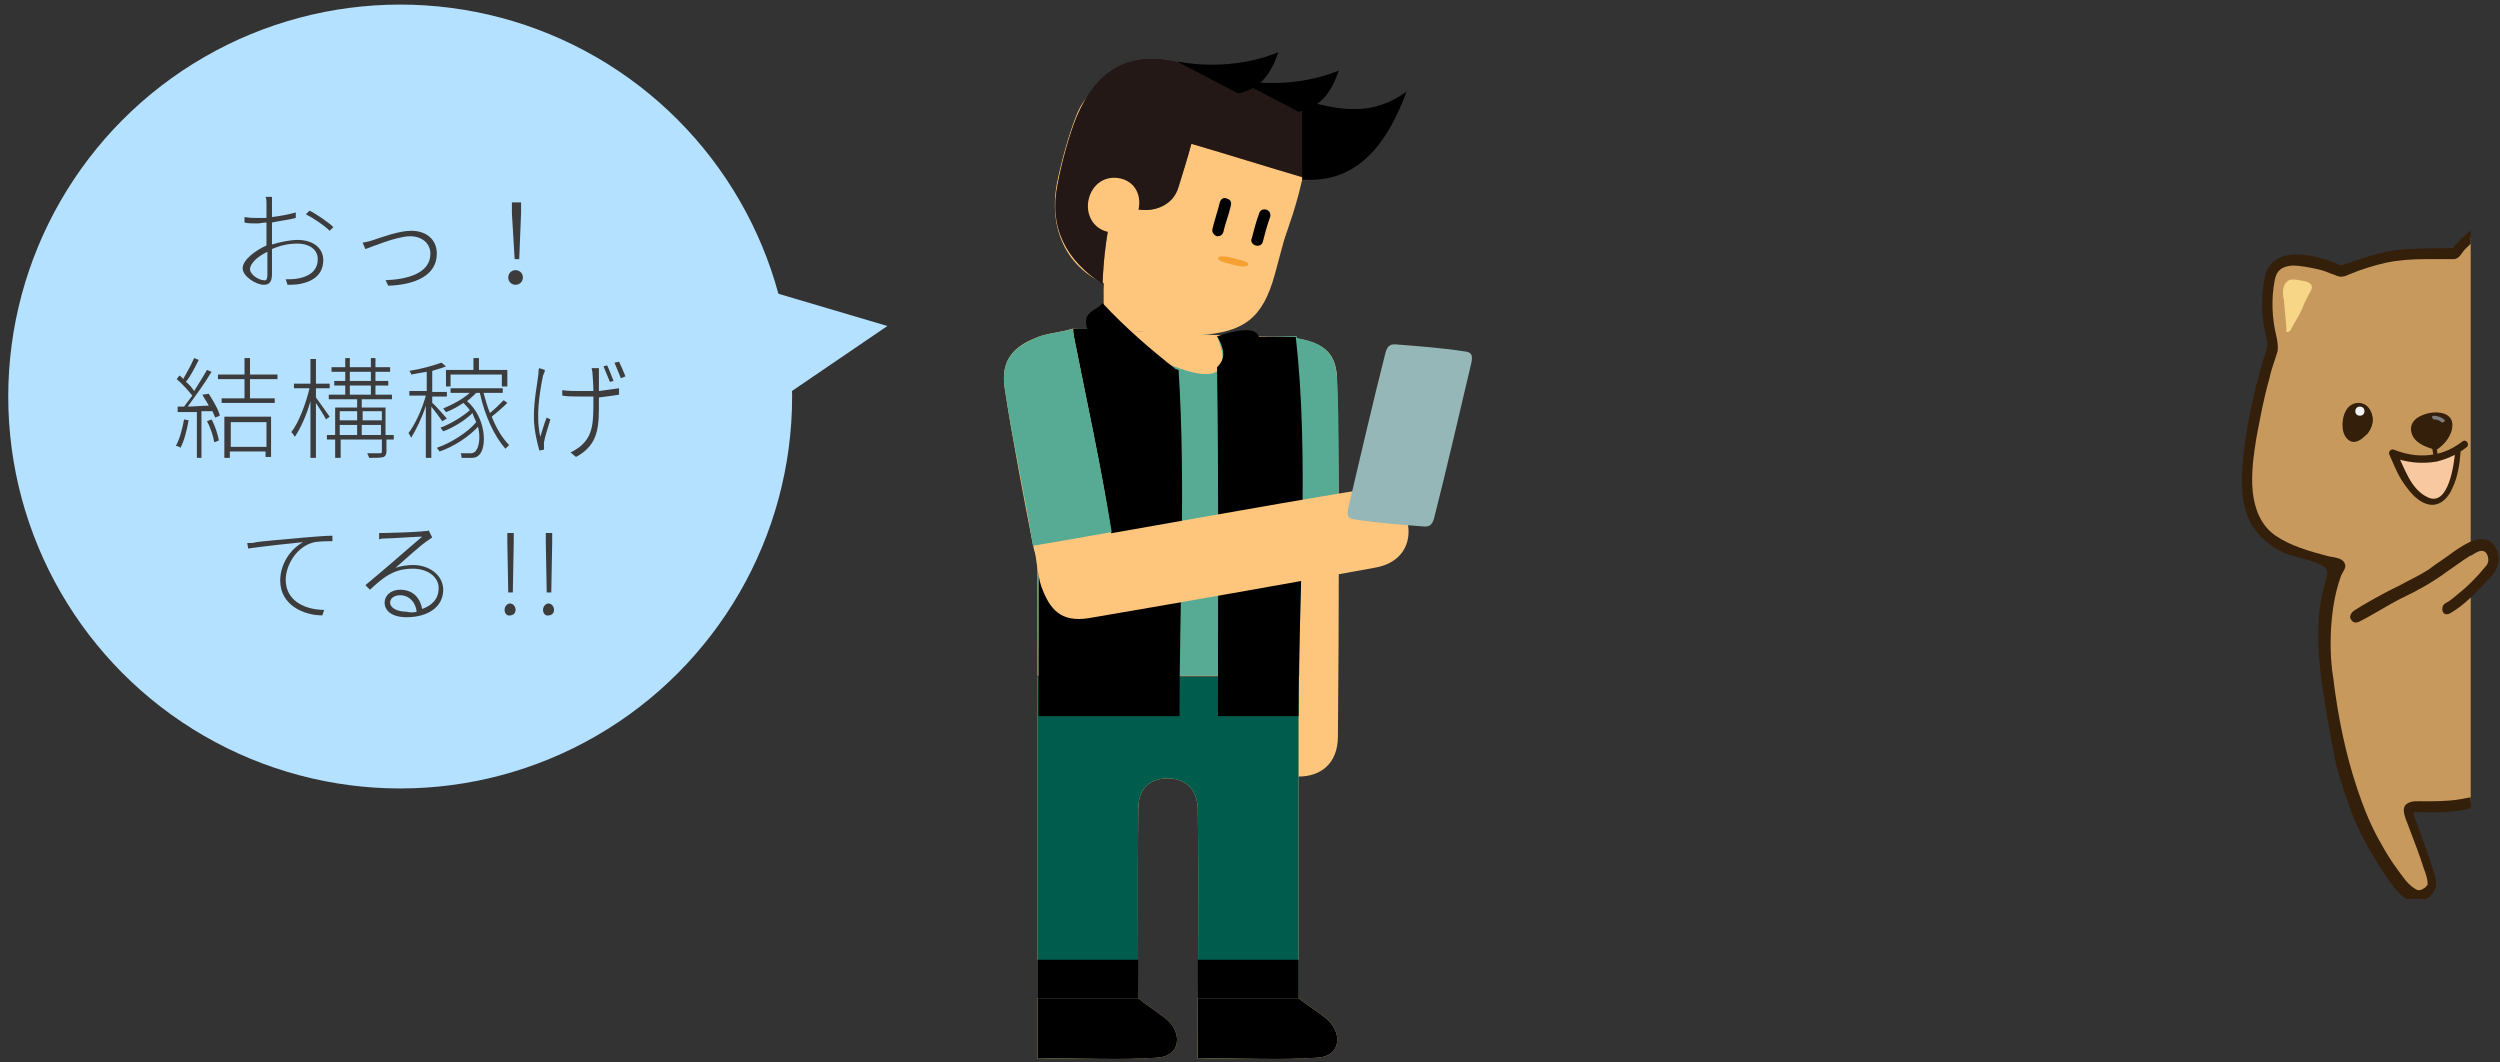 <?xml version="1.0" encoding="utf-8"?>
<!-- Generator: Adobe Illustrator 22.1.0, SVG Export Plug-In . SVG Version: 6.00 Build 0)  -->
<svg version="1.1" id="レイヤー_1" xmlns="http://www.w3.org/2000/svg" xmlns:xlink="http://www.w3.org/1999/xlink" x="0px"
	 y="0px" viewBox="0 0 273 116" style="enable-background:new 0 0 273 116;" xml:space="preserve">
<rect x="0" y="0" width="273" height="116" fill="#333333" stroke="none"/>
<style type="text/css">
	.st0{fill:#FDC67C;}
	.st1{fill:#57AB94;}
	.st2{fill:#005C4C;}
	.st3{opacity:0.5;}
	.st4{fill:#231815;}
	.st5{fill:#F7A032;}
	.st6{fill:#96B7B7;}
	.st7{fill:#B4E1FF;}
	.st8{fill:#3C3C3C;}
	.st9{clip-path:url(#SVGID_2_);}
	.st10{fill:#C8995C;}
	.st11{fill:#341F0B;}
	.st12{fill:#F8C9A1;}
	.st13{fill:#F8D688;}
	.st14{fill:#7C7C7C;}
	.st15{fill:#F1F1F1;}
</style>
<g>
	<g>
		<path class="st0" d="M136.8,36.9c1.3,0.1,3.4-0.3,4.6,0c2.6,0.5,4.5,1.2,4.6,4.4c0.3,12.7,0.2,26.5,0.1,39.1c0,3.1-2,4.4-4.3,4.4
			c-0.1,0.3,0,0,0,0c-2.4,0-4.4-1.4-4.4-4.4C137.4,66.9,138.9,50.3,136.8,36.9z"/>
		<g>
			<path class="st1" d="M146,41.2c-0.2-3-1.9-3.9-4.6-4.3c-1.2-0.2-3.3,0.2-4.6,0c1.1,7.1,0.6,14.5,0.6,21.7c2.9,0,5.8,0,8.8,0
				C146.1,52.9,146.3,46.7,146,41.2z"/>
		</g>
		<path class="st0" d="M141.5,36.8c-8.1,0-16.2-0.7-24.4-0.9c0.1,3.1,0.3,6.2,0.4,9.3c-1.4,0-2.9,0-4.3,0c0.1,9.5,0.1,19.1,0.1,28.6
			c9.5,0,19,0,28.5,0C141.8,61.7,142.8,49,141.5,36.8z"/>
		<g>
			<path class="st0" d="M113.3,73.9c0,13.9,0,27.8,0,41.7c3.7,0,7.3,0,11,0c0-8.9-0.1-18.5,0-27.3c0-2.3,1.4-3.3,3.2-3.3
				c0.1-0.2,0,0,0,0c1.8,0,3.2,1,3.3,3.3c0.1,8.7,0,18.3,0,27.3c3.6,0,7.3,0,11,0c0-13.9,0-27.8,0-41.7
				C132.3,73.9,122.8,73.9,113.3,73.9z"/>
		</g>
		<g>
			<g>
				<path class="st2" d="M113.3,73.9c0,13.9,0,27.8,0,41.7c3.7,0,7.3,0,11,0c0-8.9-0.1-18.5,0-27.3c0-2.3,1.4-3.3,3.2-3.3
					c0.1-0.2,0,0,0,0c1.8,0,3.2,1,3.3,3.3c0.1,8.7,0,18.3,0,27.3c3.6,0,7.3,0,11,0c0-13.9,0-27.8,0-41.7
					C132.3,73.9,122.8,73.9,113.3,73.9z"/>
			</g>
		</g>
		<path class="st0" d="M120.7,36c3,0,7.6,0.7,10.2,0.6c5-0.3,7-1.9,8.3-6.6c0.8-2.9,1.9-7.3,3-10.4c-6.1-1.9-12.2-3.7-18.3-5.5
			C121.8,21.4,119.9,28.2,120.7,36z"/>
		<path class="st0" d="M130.4,32.7c-2.1-0.1-5.6-0.5-7.9-1.1c-5.5-1.3-8.1-6-7.1-11.5c0.4-2.1,1.3-5.4,2.1-7.4c1-2.6,2.7-3.8,5.6-3
			c4.9,1.3,11.1,3.3,16,4.8c2.8,0.9,3.5,2.9,3,5.5c-0.4,1.9-1.4,5-2.1,6.7C138.3,31.2,135.4,33,130.4,32.7z"/>
		<path class="st0" d="M124.3,109c-3.7,0-7.3,0-11,0c0,2.2,0,4.4,0,6.6c4.2-0.1,9.1,0.2,13-0.1c2.5-0.1,2.8-2.4,1.4-3.9
			C126.9,110.8,125.2,109.8,124.3,109z"/>
		<path class="st0" d="M141.8,109c-3.7,0-7.3,0-11,0c0,2.2,0,4.4,0,6.6c4.2-0.1,9.1,0.2,13-0.1c2.5-0.1,2.8-2.4,1.4-3.9
			C144.5,110.8,142.7,109.8,141.8,109z"/>
		<g>
			<g>
				<path class="st3" d="M142.5,11c-4.2-1.3-9.7-3.2-13.9-4.2c-5.5-1.3-8.9,1-11,5.9c-0.8,1.9-1.7,5.2-2.1,7.4
					c-1,4.8,1,8.4,4.9,10.9c0.1-3,0.5-5.9,1.2-8.8c1.3,0.2,1.4,0.5,2.9,0.7c-0.2,0,0,0,0,0c1.5,0.2,3.6-0.4,4.2-2.5
					c0.4-1.3,1-3.2,1.4-4.7c4.1,1.2,8.2,2.5,12.3,3.7c1.1-1.1,2.1-2.1,3.3-3.2C145.8,14,145.2,11.8,142.5,11z"/>
			</g>
			<g>
				<path class="st4" d="M142.5,11c-4.2-1.3-9.7-3.2-13.9-4.2c-5.5-1.3-8.9,1-11,5.9c-0.8,1.9-1.7,5.2-2.1,7.4
					c-1,4.8,1,8.4,4.9,10.9c0.1-3,0.5-5.9,1.2-8.8c1.3,0.2,1.4,0.5,2.9,0.7c-0.2,0,0,0,0,0c1.5,0.2,3.6-0.4,4.2-2.5
					c0.4-1.3,1-3.2,1.4-4.7c4.1,1.2,8.2,2.5,12.3,3.7c1.1-1.1,2.1-2.1,3.3-3.2C145.8,14,145.2,11.8,142.5,11z"/>
			</g>
		</g>
		<path class="st0" d="M124.3,23c-0.4,1.5-1.8,2.6-3.4,2.3c-1.6-0.4-2.4-2-2-3.6c0.4-1.6,1.8-2.6,3.5-2.2
			C124,19.9,124.7,21.4,124.3,23z"/>
		<g>
			<path class="st1" d="M132.9,36.7c3.7,9.1-10.4,0.6-12.2-0.7c-1.2-0.1-2.4-0.1-3.5-0.1c0.1,3.1,0.3,6.2,0.4,9.3
				c-1.4,0-2.9,0-4.3,0c0.1,9.5,0.1,19.1,0.1,28.6c9.5,0,19,0,28.5,0c0-12.2,1-24.9-0.3-37.1C138.7,36.8,135.8,36.9,132.9,36.7z"/>
		</g>
		<path d="M124.3,109c-3.7,0-7.3,0-11,0c0,2.2,0,4.4,0,6.6c4.2-0.1,9.1,0.2,13-0.1c2.5-0.1,2.8-2.4,1.4-3.9
			C126.9,110.8,125.2,109.8,124.3,109z"/>
		<path d="M141.8,109c-3.7,0-7.3,0-11,0c0,2.2,0,4.4,0,6.6c4.2-0.1,9.1,0.2,13-0.1c2.5-0.1,2.8-2.4,1.4-3.9
			C144.5,110.8,142.7,109.8,141.8,109z"/>
		<path d="M132.9,25.8C132.9,25.8,132.9,25.8,132.9,25.8c-0.3-0.1-0.6-0.4-0.5-0.8c0.2-0.9,0.6-2,0.8-2.9c0.1-0.4,0.5-0.6,0.8-0.4
			c0,0,0,0,0,0c0.4,0.1,0.5,0.4,0.4,0.8c-0.2,0.9-0.6,1.9-0.8,2.8C133.5,25.7,133.2,25.8,132.9,25.8z"/>
		<path d="M137.1,26.8C137.1,26.9,137.1,26.8,137.1,26.8c-0.3-0.1-0.6-0.4-0.4-0.8c0.2-0.8,0.5-1.9,0.8-2.7c0.1-0.4,0.5-0.5,0.8-0.4
			c0,0,0,0,0,0c0.3,0.1,0.5,0.4,0.4,0.8c-0.3,0.8-0.6,1.9-0.8,2.7C137.8,26.8,137.4,26.9,137.1,26.8z"/>
		<path class="st5" d="M136.3,28.9c-0.1,0.4-1.4,0.1-1.7,0c-0.3-0.1-1.6-0.3-1.6-0.7s1.4-0.1,1.7,0C135,28.3,136.4,28.5,136.3,28.9z
			"/>
		<g>
			<path d="M141.5,36.8c-2.9,0-5.7,0-8.6-0.1c0.7,1.2,1.1,2.4,0,3.4c0.2,12.7,0.1,25.4,0.1,38.1c2.9,0,5.8,0,8.8,0
				C141.8,64.9,143,50,141.5,36.8z"/>
			<path d="M120.7,36c-1.2-0.1-2.4-0.1-3.5-0.1c0.1,3.1,0.3,6.2,0.4,9.3c-1.4,0-2.9,0-4.3,0c0.2,11,0.1,22,0.1,33
				c5.1,0,10.2,0,15.4,0c0-12.5,0.7-25.3-0.1-37.8C125.5,39.6,123.1,38,120.7,36z"/>
		</g>
		<path d="M128.5,40.4c-2.8-2.2-5.6-4.6-8.1-7.3c-0.7,0.9-2.4,0.9-1.6,3C119.7,38.2,125.9,40.1,128.5,40.4z"/>
		<path d="M133,40.1c0.9-1.2,1.3-2.4,0-3.4c1-0.3,4.2-1.4,4.5,0.2S134.2,39.6,133,40.1z"/>
		<path d="M124.3,104.8c-3.7,0-7.3,0-11,0c0,1.4,0,2.8,0,4.2c3.7,0,7.3,0,11,0C124.3,107.6,124.3,106.2,124.3,104.8z"/>
		<path d="M141.8,104.8c-3.7,0-7.3,0-11,0c0,1.4,0,2.8,0,4.2c3.7,0,7.3,0,11,0C141.8,107.6,141.8,106.2,141.8,104.8z"/>
		<path d="M128.5,6.7c3.6,0.7,7.7,0.4,11.1-1c-0.8,2.3-1.9,4-4.4,4.5"/>
		<path d="M135.1,8.7c3.6,0.7,7.7,0.4,11.1-1c-0.8,2.3-1.9,4-4.4,4.5"/>
		<path d="M142.2,10.9c4.2,1.2,7.7,1.8,11.4-0.9c-2,5.4-5.2,10.1-11.4,9.6"/>
		<path class="st0" d="M117.1,35.9c-1.2,0.4-2.9,0.5-4,1c-2.5,1-3.8,2.5-3.4,5.4c0.8,5.3,2.1,12.1,3.1,17.2c0.5,2.8,2.7,4.1,5,3.6
			c0.2,0.2,0,0,0,0c2.4-0.5,4-2.1,3.5-5.2C120.3,51.2,118.5,43.1,117.1,35.9z"/>
		<g>
			<g>
				<path class="st1" d="M117.1,35.9c-1.2,0.4-2.9,0.5-4,1c-2.5,1.1-3.8,2.4-3.4,5.4c0.8,5.5,2.2,11.7,3.1,17.3
					c2.9-0.5,5.8-1,8.6-1.5C120.2,50.7,118.6,43.4,117.1,35.9z"/>
			</g>
		</g>
		<g>
			<path class="st0" d="M112.9,59.7c0.3,1.3,0.4,3.1,0.8,4.3c0.9,2.5,2.1,4,5.2,3.5c10-1.7,21.3-3.7,31.2-5.5c3-0.5,4.1-2.7,3.6-5
				c0.3,0,0,0,0,0c-0.4-2.4-2.1-4-5.1-3.5C137,55.4,124.6,57.7,112.9,59.7z"/>
		</g>
		<path class="st6" d="M155.6,57.5c-2.6-0.2-5.3-0.4-7.8-0.8c-0.6-0.1-0.7-0.4-0.6-1.1c1.3-5.5,2.7-11.6,4.1-17.1
			c0.2-0.7,0.5-0.9,1-0.9c2.6,0.2,5.3,0.4,7.8,0.8c0.6,0.1,0.7,0.4,0.6,1.1c-1.3,5.5-2.7,11.6-4.1,17.1
			C156.4,57.3,156.1,57.5,155.6,57.5z"/>
	</g>
	<circle class="st7" cx="43.7" cy="43.3" r="42.8"/>
	<polygon class="st7" points="77.3,29.8 96.9,35.6 83.1,45 	"/>
	<g>
		<path class="st8" d="M29.7,26.7c1-0.3,2-0.5,2.8-0.5c1.7,0,2.8,0.9,2.8,2.2c0,1.5-1,2.3-2.5,2.6c-0.5,0.1-1.1,0.1-1.4,0.1
			l-0.2-0.6c0.4,0,0.9,0,1.4-0.1c1.1-0.2,2.1-0.8,2.1-2.1c0-1.1-1-1.7-2.2-1.7c-1,0-1.9,0.2-2.8,0.6c0,1,0,2.1,0,2.7
			c0,0.9-0.3,1.2-0.9,1.2c-0.8,0-2.3-0.9-2.3-1.8c0-0.9,1.3-1.9,2.6-2.5v-0.6c0-0.6,0-1.2,0-1.9c-0.4,0-0.7,0.1-1,0.1
			c-0.6,0-1,0-1.4-0.1l0-0.6c0.6,0.1,1,0.1,1.4,0.1c0.3,0,0.7,0,1,0c0-0.7,0-1.4,0-1.6c0-0.2,0-0.5-0.1-0.7h0.7c0,0.2,0,0.4,0,0.7
			c0,0.3,0,0.8,0,1.5c0.9-0.1,1.9-0.3,2.6-0.5l0,0.6c-0.7,0.2-1.7,0.3-2.6,0.5c0,0.7,0,1.4,0,1.9V26.7z M29.2,30c0-0.5,0-1.5,0-2.5
			c-1.1,0.5-1.9,1.3-1.9,1.9c0,0.6,1,1.2,1.5,1.2C29.1,30.7,29.2,30.4,29.2,30z M33.8,23c0.8,0.4,2.1,1.3,2.6,1.8L36,25.2
			c-0.6-0.6-1.8-1.4-2.6-1.8L33.8,23z"/>
		<path class="st8" d="M40.8,26.2c0.9-0.3,2.8-1,4.1-1c1.6,0,2.8,0.9,2.8,2.5c0,2.4-2.4,3.4-5.3,3.5l-0.3-0.6
			c2.5-0.1,4.9-0.8,4.9-2.9c0-1.1-0.9-1.9-2.2-1.9c-1.5,0-4.3,1.2-4.9,1.4l-0.3-0.7C40.2,26.4,40.5,26.3,40.8,26.2z"/>
		<path class="st8" d="M55.5,30.3c0-0.5,0.4-0.8,0.8-0.8c0.4,0,0.8,0.3,0.8,0.8s-0.4,0.8-0.8,0.8C55.9,31.1,55.5,30.8,55.5,30.3z
			 M55.9,23.3l0-1.2h1l0,1.2l-0.2,5h-0.5L55.9,23.3z"/>
		<path class="st8" d="M20.6,45.9c-0.2,1.1-0.5,2.3-0.9,3c-0.1-0.1-0.3-0.2-0.5-0.2c0.4-0.7,0.7-1.8,0.9-2.9L20.6,45.9z M22.8,43
			c0.5,0.8,1.1,1.8,1.2,2.4l-0.5,0.2c-0.1-0.2-0.2-0.5-0.3-0.7L22,44.9V50h-0.5V45C20.7,45,20,45,19.4,45l0-0.6l0.7,0
			c0.3-0.4,0.6-0.8,0.9-1.2c-0.4-0.5-1.1-1.3-1.7-1.8l0.3-0.4c0.1,0.1,0.3,0.2,0.4,0.4c0.4-0.7,0.9-1.6,1.2-2.3l0.5,0.2
			c-0.4,0.8-0.9,1.8-1.4,2.4c0.4,0.3,0.7,0.7,0.9,1c0.5-0.8,1-1.6,1.4-2.3l0.5,0.2c-0.7,1.2-1.8,2.7-2.6,3.8c0.7,0,1.5-0.1,2.3-0.1
			c-0.2-0.4-0.5-0.8-0.7-1.2L22.8,43z M23.1,45.8c0.4,0.7,0.7,1.7,0.8,2.3l-0.5,0.2c-0.1-0.6-0.4-1.6-0.8-2.3L23.1,45.8z M27.3,41.4
			v2.1H30V44h-5.8v-0.5h2.5v-2.1h-2.9v-0.5h2.9v-1.8h0.6v1.8h3v0.5H27.3z M24.6,45.5h5v4.4h-0.6v-0.6h-3.9V50h-0.6V45.5z M25.2,46.1
			v2.7h3.9v-2.7H25.2z"/>
		<path class="st8" d="M35.6,45.8c-0.2-0.4-0.7-1.2-1.1-1.8V50h-0.6v-6.2c-0.4,1.5-1.1,3-1.7,3.9c-0.1-0.1-0.2-0.4-0.4-0.5
			c0.8-1,1.6-3.1,2-4.8h-1.7v-0.5h1.8v-2.7h0.6v2.7H36v0.5h-1.5v1c0.3,0.4,1.2,1.7,1.5,2.1L35.6,45.8z M43,48h-0.8v1.3
			c0,0.3-0.1,0.5-0.3,0.6C41.6,50,41.1,50,40.3,50c0-0.1-0.1-0.3-0.2-0.5c0.6,0,1.2,0,1.4,0c0.2,0,0.2-0.1,0.2-0.2V48h-4.5v2h-0.6
			v-2h-0.9v-0.5h0.9v-3H39v-0.9h-3.1v-0.5h1.8v-1h-1.2v-0.5h1.2v-1h-1.5v-0.5h1.5v-1h0.5v1h2.3v-1H41v1h1.6v0.5H41v1h1.4v0.5H41v1
			h1.8v0.5h-3.3v0.9h2.6v3H43V48z M37.1,44.9v1H39v-1H37.1z M37.1,47.5H39v-1.1h-1.9V47.5z M38.2,41.6h2.3v-1h-2.3V41.6z M38.2,43.1
			h2.3v-1h-2.3V43.1z M39.6,44.9v1h2.1v-1H39.6z M41.6,47.5v-1.1h-2.1v1.1H41.6z"/>
		<path class="st8" d="M48.3,46c-0.2-0.3-0.8-1.1-1.2-1.6V50h-0.6v-5.7c-0.4,1.3-1.1,2.7-1.6,3.5c-0.1-0.2-0.2-0.4-0.3-0.5
			c0.7-0.9,1.5-2.6,1.9-4.1h-1.8v-0.5h1.9v-2.1c-0.6,0.1-1.2,0.2-1.7,0.3c0-0.1-0.1-0.3-0.2-0.4c1.3-0.2,2.7-0.6,3.5-0.9l0.5,0.4
			c-0.4,0.2-0.9,0.3-1.5,0.5v2.3h1.6v0.5h-1.6v0.7c0.4,0.3,1.3,1.4,1.6,1.7L48.3,46z M55.4,44c-0.5,0.5-1.2,1.1-1.7,1.5
			c0.5,1.3,1.2,2.4,1.9,3.1c-0.1,0.1-0.3,0.3-0.4,0.4c-1.2-1.3-2.3-3.7-2.8-6.1H52c-0.3,0.3-0.6,0.6-1,0.9c2.1,1.8,2.2,5.1,1.3,5.9
			c-0.3,0.3-0.6,0.3-1,0.3c-0.2,0-0.5,0-0.9,0c0-0.1,0-0.3-0.1-0.5c0.3,0,0.7,0,0.9,0c0.3,0,0.5,0,0.7-0.2c0.4-0.4,0.6-1.5,0.3-2.7
			c-1,1.1-2.7,2.2-4.2,2.7c-0.1-0.1-0.2-0.3-0.3-0.4c1.5-0.5,3.4-1.7,4.3-2.8c-0.1-0.3-0.3-0.6-0.4-1c-0.8,0.8-2.1,1.6-3.2,2
			c-0.1-0.1-0.2-0.3-0.3-0.4c1.1-0.4,2.4-1.2,3.2-1.9c-0.2-0.3-0.4-0.5-0.7-0.8c-0.6,0.4-1.3,0.8-1.9,1c-0.1-0.1-0.2-0.3-0.3-0.4
			c1-0.4,2.1-1,2.9-1.7h-2.1v-0.5h5.7v0.5h-2.1c0.2,0.7,0.4,1.5,0.7,2.2c0.5-0.4,1.1-1,1.5-1.4L55.4,44z M49.2,42.2h-0.5v-1.8h3
			v-1.3h0.6v1.3h3.1v1.8h-0.6v-1.3h-5.6V42.2z"/>
		<path class="st8" d="M59.5,40.4c0,0.2-0.1,0.4-0.2,0.6c-0.4,2-0.8,4.5-0.3,6.7c0.2-0.6,0.4-1.4,0.7-2.1l0.4,0.2
			c-0.2,0.7-0.6,1.9-0.7,2.5c0,0.2,0,0.4,0,0.5c0,0.1,0,0.2,0,0.3l-0.5,0.1c-0.2-0.7-0.6-2.2-0.6-3.7c0-1.9,0.4-3.7,0.5-4.7
			c0-0.2,0-0.5,0.1-0.6L59.5,40.4z M65.4,40.2c0,0.2,0,0.4,0,0.6c0,0.3,0,1.2,0,1.9c0.8-0.1,1.5-0.2,2.2-0.3l0,0.7
			c-0.6,0.1-1.4,0.2-2.2,0.3v0.3c0,2.7,0.1,4.8-2.5,6.2l-0.6-0.5c0.3-0.1,0.7-0.4,1-0.6c1.5-1.2,1.5-2.7,1.5-5.2v-0.3
			c-0.5,0-1,0-1.4,0c-0.6,0-1.5,0-2-0.1v-0.6c0.5,0.1,1.3,0.1,2,0.1c0.5,0,0.9,0,1.4,0c0-0.8-0.1-1.7-0.1-1.9c0-0.3-0.1-0.5-0.1-0.6
			H65.4z M66.6,41.7c-0.2-0.5-0.5-1.2-0.7-1.7l0.4-0.1c0.2,0.4,0.5,1.2,0.7,1.7L66.6,41.7z M67.6,39.5c0.2,0.4,0.5,1.1,0.7,1.6
			l-0.5,0.2c-0.2-0.5-0.5-1.2-0.7-1.7L67.6,39.5z"/>
		<path class="st8" d="M28,59.2c0.6-0.1,3.1-0.3,5.2-0.5c1.3-0.1,2.3-0.2,3.1-0.2v0.6c-0.7,0-1.8,0-2.3,0.2c-1.8,0.6-2.8,2.6-2.8,4
			c0,2.5,2.4,3.3,4.2,3.3l-0.2,0.6c-2,0-4.6-1.1-4.6-3.8c0-1.9,1.2-3.5,2.5-4.2c-1.1,0.1-4.7,0.5-6,0.7L27,59.3
			C27.4,59.3,27.7,59.3,28,59.2z"/>
		<path class="st8" d="M47.2,58.7c-0.2,0.1-0.4,0.3-0.6,0.4c-0.6,0.4-2.4,2-3.4,2.9c0.6-0.2,1.3-0.3,1.9-0.3c1.9,0,3.3,1.2,3.3,2.7
			c0,1.9-1.7,3-4,3c-1.6,0-2.4-0.7-2.4-1.6c0-0.7,0.6-1.4,1.7-1.4c1.5,0,2.2,1,2.4,2.1c1.1-0.4,1.8-1.1,1.8-2.3
			c0-1.2-1.2-2.1-2.8-2.1c-2,0-3.1,0.8-4.7,2.3l-0.5-0.5c1.1-0.9,2.6-2.2,3.3-2.8c0.7-0.6,2.3-2,2.9-2.5c-0.6,0-3.4,0.2-4,0.2
			c-0.2,0-0.5,0-0.7,0.1l0-0.7c0.2,0,0.5,0,0.7,0c0.6,0,3.6-0.1,4.2-0.2c0.3,0,0.4,0,0.5-0.1L47.2,58.7z M45.5,66.8
			c-0.1-1-0.8-1.8-1.8-1.8c-0.6,0-1.1,0.3-1.1,0.8c0,0.6,0.8,1,1.8,1C44.8,66.9,45.2,66.9,45.5,66.8z"/>
		<path class="st8" d="M55.1,66.6c0-0.4,0.3-0.7,0.6-0.7c0.3,0,0.6,0.3,0.6,0.7c0,0.4-0.3,0.6-0.6,0.6C55.4,67.3,55.1,67,55.1,66.6z
			 M55.4,59.2l0-1h0.7l0,1L56,64.7h-0.5L55.4,59.2z"/>
		<path class="st8" d="M59.3,66.6c0-0.4,0.3-0.7,0.6-0.7c0.3,0,0.6,0.3,0.6,0.7c0,0.4-0.3,0.6-0.6,0.6C59.6,67.3,59.3,67,59.3,66.6z
			 M59.6,59.2l0-1h0.7l0,1l-0.1,5.5h-0.5L59.6,59.2z"/>
	</g>
	<g>
		<defs>
			
				<rect id="SVGID_1_" x="244.8" y="23.5" transform="matrix(-1 4.490041e-11 -4.490041e-11 -1 514.601 121.667)" width="25" height="74.7"/>
		</defs>
		<clipPath id="SVGID_2_">
			<use xlink:href="#SVGID_1_"  style="overflow:visible;"/>
		</clipPath>
		<g class="st9">
			<g>
				<path class="st10" d="M275.6,58.7c1,1,2.7,2.7,3.5,3.8c2.2,3,4.8,4.9,8.1,6.7c0.3,0.2,0.6,0.3,0.8,0.6c0.3,0.6-0.2,1.4-0.8,1.6
					s-1.4,0-2.1-0.1c-1.2-0.3-2.3-0.6-3.5-0.9l0,0.1c2.4,6.9,0.4,14.4-1.8,21.3c-0.2,0.7-0.5,1.5-1,2.1s-1.2,1-2,0.9
					c-0.4-0.1-0.7-0.3-0.9-0.6c-0.1-0.2-0.1-0.4-0.1-0.7c0-2.5,0-5.1,0-7.6c0,0-7.4,2.4-11.2,2c0,0-1.3-0.1-1.7,0.2
					c0,0.7,0.2,1.1,0.4,1.6c0.8,2.4,2.5,6.3,2.1,7c-0.4,0.8-1.5,1.3-2.2,0.8c-0.6-0.5-1-0.9-1.5-1.5c-4.7-6.1-6.5-13.9-7.6-21.5
					c0,0,1,8.2,0-0.3c-1-8.6,1.4-12.4,1.4-12.4l-0.1-0.2c-1.7-0.3-3.4-0.8-5-1.5c-1.1-0.5-2.3-1-3.2-1.9c-2-2.1-2-5.3-1.7-8.1
					c0.5-4.1,1.3-8.1,2.7-12l0-0.8c-0.6-2.2-0.7-4.5-0.3-6.8c0.1-0.4,0.2-0.8,0.4-1.2c0.6-0.9,1.9-1.1,3-1c1.5,0.1,3.1,0.5,4.5,1.2
					c0,0,3.4-1.3,5-1.6c2.5-0.5,7.4-0.3,7.4-0.3c0.8-1.2,1.9-2.1,3.2-2.8c0.7-0.4,1.6-0.7,2.3-0.3c0.4,0.2,0.6,0.7,0.8,1.1
					c1.4,2.9,2.4,6,2.8,9.2l0.1,0c3.2,3.4,5.2,7.4,6.5,11.9c0.5,1.8,0.8,3.8,0.2,5.6c-0.6,1.7-1.9,3.1-3.5,4.1
					C279,57.5,277.3,58.1,275.6,58.7"/>
				<path class="st11" d="M254.7,74.3"/>
				<path class="st11" d="M253.5,74.2c-0.9-7,0.2-9.8,0.6-11.3c0.3-1.2-1.2-1.5-3.7-2.2c-1.5-0.4-2.8-1.3-3.8-2.4
					c-2.1-2.4-1.9-5.9-1.6-8.8c0.4-3.5,1.2-7,2.2-10.4c0.2-0.5,0.4-1.1,0.4-1.6c-0.1-0.7-0.3-1.4-0.4-2c-0.3-1.7-0.2-3.5,0.1-5.2
					c0.8-3.9,6.1-2.4,8.6-1.2c-0.2,0-0.3,0-0.5,0c2-0.7,4.1-1.5,6.3-1.8c2.1-0.2,4.3-0.2,6.5-0.2c-0.2,0.1-0.4,0.2-0.6,0.3
					c1.3-1.7,5.1-5.4,7-2.5c0.9,1.4,1.5,3.1,2,4.7c0.6,1.7,1,3.5,1.2,5.3c-0.1-0.2-0.3-0.3-0.4-0.5c0.3,0.1,0.6,0.5,0.8,0.8
					c0.4,0.4,0.7,0.8,1,1.2c0.7,0.8,1.3,1.7,1.8,2.6c1.1,1.8,2,3.8,2.7,5.8c0.7,2,1.3,4,1.1,6.1c-0.1,2-1.1,3.7-2.5,5.1
					c-1.9,1.7-4.3,2.5-6.6,3.3c-0.7,0.3-1.3-0.9-0.5-1.1c3.4-1.1,7.8-2.7,8.4-6.8c0.3-1.9-0.3-3.8-0.8-5.6c-0.6-1.8-1.3-3.6-2.2-5.3
					c-0.5-1-1.1-1.9-1.8-2.8c-0.3-0.4-0.6-0.8-1-1.2c-0.2-0.2-0.3-0.4-0.5-0.6c-0.1-0.1-0.2-0.2-0.3-0.3c-0.2-0.2,0-0.1,0-0.1
					c-0.2-0.1-0.4-0.3-0.4-0.5c-0.3-2.2-0.8-4.4-1.6-6.4c-0.4-1-0.8-2-1.3-2.9c-0.5-1-1.3-0.8-2.2-0.3c-0.9,0.5-1.6,1.1-2.3,1.8
					c-0.4,0.4-0.6,1.1-1.3,1.1c-1,0-2.1,0-3.1,0c-1.4,0-2.9,0.1-4.3,0.4c-1.3,0.3-2.6,0.7-3.8,1.2c-0.3,0.1-0.6,0.3-0.9,0.3
					c-0.4,0.1-0.8-0.2-1.2-0.3c-0.5-0.2-1-0.4-1.5-0.5c-0.9-0.2-1.9-0.4-2.8-0.4c-1.1,0.1-1.7,0.5-1.9,1.6c-0.4,2.1-0.3,4.2,0.2,6.2
					c0.1,0.5,0.2,1.1,0.1,1.6c-0.3,1-0.7,2-0.9,3c-0.6,2.1-1,4.3-1.4,6.4c-0.3,1.9-0.6,3.9-0.4,5.9c0.2,1.9,0.9,3.7,2.5,4.8
					c1.6,1.1,3.7,1.7,5.6,2.2c0.6,0.2,1.8,0.1,2,1c0.1,0.4-0.4,0.9-0.5,1.3c-1.4,3.9-1.2,8.9-0.8,11.1c0.5,4.1,1.3,8.1,2.6,12
					c0.7,2.1,1.5,4.1,2.6,6c0.5,0.9,1.1,1.9,1.7,2.7c0.6,0.8,1.2,1.8,2.1,2.3c0.3,0.2,0.6,0.1,0.9-0.1c0.2-0.1,0.3-0.3,0.4-0.4
					c0,0,0,0,0-0.1c0-0.5-0.2-1.1-0.4-1.6c-0.5-1.6-1.1-3.1-1.7-4.7c-0.2-0.6-0.9-1.9-0.2-2.4c0.5-0.4,1.3-0.3,1.8-0.3
					c1.3,0,2.6,0,3.9-0.2c1.7-0.3,3.3-0.6,4.9-1.1c0.6-0.2,1.2-0.3,1.7-0.5c0.2-0.1,0.3-0.1,0.5-0.2c0.1,0,0.3-0.1,0.1,0
					c0.5-0.1,0.9,0.1,0.9,0.6c0,2.4,0,4.8,0,7.3c0,0.6,0.1,1.1,0.8,0.9c0.5-0.1,0.9-0.5,1.2-0.9c0.6-0.9,0.8-2,1.1-3
					c1.4-4.3,2.5-8.8,2.5-13.3c0-1.3-0.1-2.5-0.4-3.7c-0.1-0.6-0.3-1.2-0.4-1.8c-0.1-0.5-0.4-0.9-0.1-1.4c0.2-0.2,0.4-0.3,0.7-0.2
					c1.2,0.3,2.3,0.6,3.5,0.9c0.5,0.1,1,0.3,1.5,0.2c0.4-0.1,0.9-0.6,0.4-0.9c-0.3-0.3-0.8-0.4-1.1-0.7c-0.4-0.2-0.8-0.5-1.2-0.7
					c-0.8-0.5-1.6-1-2.4-1.6c-1.5-1.1-2.8-2.4-3.9-3.9c-1.1-1.4-2.4-2.8-3.7-4c-0.6-0.5,0.4-1.3,0.9-0.8l0,0
					c1.2,1.1,2.3,2.3,3.3,3.6c1.1,1.4,2.2,2.7,3.5,3.8c1.3,1.1,2.8,2,4.2,2.8c0.7,0.4,1.4,0.7,1.6,1.6c0.1,0.7-0.3,1.4-0.9,1.8
					c-0.8,0.5-1.9,0.3-2.8,0.1c-1.2-0.3-2.4-0.6-3.6-0.9c0.2-0.1,0.5-0.1,0.7-0.2c0,0,0,0,0,0.1c0-0.2,0-0.4,0.1-0.6
					c1.7,4.9,1.3,10.1,0.1,15c-0.6,2.5-1.3,4.9-2.1,7.3c-0.4,1-0.9,2-1.9,2.6c-0.9,0.5-2.1,0.4-2.7-0.4c-0.4-0.5-0.3-1.2-0.3-1.9
					c0-0.8,0-1.5,0-2.3c0-1.6,0-3.2,0-4.8c0.3,0.2,0.6,0.4,0.9,0.6c-1.8,0.6-3.6,1.1-5.4,1.4c-1.4,0.3-2.8,0.6-4.3,0.6
					c-0.6,0-1.2,0-1.8,0c-0.4,0-1-0.1-1.4,0.2c0.1-0.2,0.2-0.3,0.3-0.5c0,0.6,0.3,1.1,0.5,1.7c0.2,0.6,0.4,1.1,0.6,1.7
					c0.4,1.1,0.8,2.1,1.1,3.2c0.2,0.6,0.5,1.4,0.2,2.1c-0.4,1-1.6,1.6-2.6,1.3c-1.2-0.4-2.1-1.8-2.8-2.8c-0.8-1.2-1.6-2.5-2.3-3.8
					c-1.4-2.6-2.3-5.5-3.1-8.3C254.5,80.4,253.9,77.3,253.5,74.2z"/>
			</g>
			<g>
				<path class="st11" d="M271.3,45c0.3,0.2,0.6,0.4,1,0.5c0.4,0.1,0.8,0,1-0.2c0.5-0.4,0.3-1.2,0.1-1.7c-0.2-0.5-0.5-1-1-1.3
					s-1.2-0.4-1.6,0c-0.4,0.3-0.5,0.9-0.5,1.4c0.1,0.7,0.5,1.4,1.1,1.6"/>
				<path class="st11" d="M271.5,44.8c0.3,0.2,0.7,0.4,1.1,0.5c0.6,0,1-0.4,1-1c0-0.6-0.4-1.3-0.9-1.8c-0.7-0.7-1.9-0.6-2,0.5
					c-0.1,0.8,0.3,1.6,1,1.9c0.2,0.1,0.1,0.4-0.1,0.3c-0.9-0.4-1.5-1.5-1.2-2.5c0.3-1.1,1.5-1.4,2.4-0.7c0.8,0.5,1.4,1.9,1.1,2.8
					c-0.4,1.2-1.8,0.8-2.6,0.3C271,45,271.3,44.7,271.5,44.8L271.5,44.8z"/>
			</g>
			<g>
				<path class="st11" d="M258.6,46.9c-0.2,0.3-0.4,0.6-0.7,0.8c-0.3,0.2-0.7,0.3-1,0.2c-0.6-0.2-0.8-0.9-0.8-1.6
					c0-0.6,0.1-1.2,0.4-1.6c0.3-0.5,0.9-0.8,1.5-0.6c0.5,0.1,0.8,0.6,1,1.1c0.2,0.7,0.1,1.4-0.4,1.9"/>
				<path class="st11" d="M258.7,47.1c-0.5,0.7-1.6,1.7-2.4,0.8c-0.7-0.7-0.6-2.3-0.1-3.1c0.5-0.9,1.7-1.1,2.4-0.3
					c0.7,0.8,0.6,2.1-0.1,2.9c-0.2,0.2-0.4-0.1-0.2-0.3c0.6-0.6,0.6-1.6,0.1-2.3c-0.6-0.9-1.7-0.4-2,0.5c-0.2,0.6-0.3,1.4,0,2
					c0.5,1.2,1.6,0.2,2.1-0.4C258.5,46.6,258.8,46.9,258.7,47.1L258.7,47.1z"/>
			</g>
			<g>
				<path class="st11" d="M265.9,48.9c0.8-0.4,1.4-1.2,1.6-2.1c0.1-0.4,0.1-0.7-0.1-1c-0.1-0.2-0.3-0.3-0.5-0.4
					c-0.7-0.3-1.6-0.2-2.3,0.2c-0.3,0.1-0.7,0.3-0.9,0.6c-0.4,0.6-0.1,1.4,0.4,1.9C264.4,48.6,265.1,48.8,265.9,48.9"/>
				<path class="st11" d="M265.8,48.7c0.8-0.4,1.3-1.2,1.5-2c0.2-1.3-1.3-1.4-2.2-1.2c-0.9,0.3-1.9,0.9-1.3,2
					c0.4,0.8,1.4,1.1,2.2,1.3c0.2,0.1,0.1,0.4-0.1,0.3c-1.1-0.3-2.4-0.8-2.6-2c-0.2-1.2,1-1.8,2-2c1-0.2,2.5,0,2.5,1.3
					c0,1.1-0.8,2.1-1.7,2.7C265.7,49.2,265.6,48.9,265.8,48.7L265.8,48.7z"/>
			</g>
			<g>
				<path class="st12" d="M268.4,49.3c0,1.2-0.3,2.2-0.6,3.3c-0.3,1-0.9,2.1-1.9,2.2c-0.6,0.1-1.3-0.3-1.7-0.7
					c-1.2-1.1-1.9-2.6-2.6-4.1l-0.2-0.4c1.5,0.6,3.2,0.8,4.7,0.5l0,0c1.2-0.2,2.2-0.7,3.1-1.5"/>
				<path class="st11" d="M268.7,49.3c-0.1,1.3-0.3,2.8-0.9,4c-0.4,1-1.3,2-2.5,1.8c-1.2-0.2-2.1-1.3-2.8-2.3
					c-0.7-1-1.1-2.1-1.6-3.2c-0.1-0.3,0.2-0.6,0.5-0.5c1.5,0.6,3,0.8,4.5,0.5c-0.1,0.1-0.2,0.3-0.3,0.4c0,0,0,0,0,0
					c0-0.2,0.1-0.4,0.3-0.4c1.1-0.2,2.1-0.7,3-1.4c0.4-0.3,0.8,0.3,0.5,0.6c-1,0.8-2.1,1.3-3.3,1.6c0.1-0.1,0.2-0.3,0.3-0.4
					c0,0,0,0,0,0c0,0.2-0.1,0.4-0.3,0.4c-1.7,0.3-3.4,0.1-4.9-0.5c0.2-0.2,0.3-0.3,0.5-0.5c0.9,1.7,1.5,4,3.4,4.9
					c2.3,1.1,2.9-3.7,3-5C268,48.8,268.7,48.8,268.7,49.3L268.7,49.3z"/>
			</g>
			<g>
				<path class="st13" d="M249.8,36.1c0.5-0.8,1-1.5,1.3-2.3c0.2-0.5,0.8-1.6,1-2c0.4-0.7-1-0.8-1.5-0.9c-0.4-0.1-0.8,0-1.1,0.4
					c-0.2,0.4-0.2,0.9-0.1,1.3C249.7,33.7,249.8,36.1,249.8,36.1z"/>
				<path class="st13" d="M249.7,36c0.4-0.6,0.8-1.2,1.1-1.9c0.2-0.4,0.4-0.9,0.6-1.3c0.2-0.4,0.5-0.7,0.6-1.1
					c0.2-0.6-0.7-0.6-1.1-0.7c-1.7-0.4-1.1,1.8-1,2.8c0.1,0.7,0.1,1.5,0.2,2.2c0,0.2-0.3,0.3-0.4,0.1c-0.1-1.1-0.2-2.3-0.3-3.4
					c-0.1-0.6-0.2-1.3,0.2-1.8c0.4-0.5,0.9-0.4,1.5-0.3c0.4,0.1,0.9,0.1,1.2,0.4c0.3,0.3,0.1,0.7-0.1,1c-0.3,0.6-0.6,1.1-0.8,1.7
					c-0.4,0.9-0.9,1.6-1.3,2.4C249.8,36.4,249.5,36.2,249.7,36z"/>
			</g>
			<g>
				<path class="st13" d="M273.4,27.5c-0.1-0.2-0.2-0.4-0.3-0.4c-0.1,0-0.2,0.1-0.3,0.1c-0.7,0.6-1.3,1.3-1.8,2
					c-0.1,0.1-0.1,0.3-0.1,0.4c0,0.1,0.1,0.2,0.3,0.3c1.1,0.9,3.2,2.9,3.4,2.8C274.8,32.7,274,29,273.4,27.5z"/>
				<path class="st13" d="M273.3,27.6c-0.2-0.5-0.7,0.1-0.9,0.3c-0.3,0.3-0.6,0.6-0.9,1c-0.3,0.4-0.5,0.7-0.1,1.1
					c0.2,0.2,0.4,0.3,0.6,0.5c0.4,0.4,0.9,0.8,1.3,1.2c0.3,0.3,0.7,0.5,1,0.8c0,0,0.1,0.1,0.1,0.1c0,0-0.1,0.1-0.1,0
					c0-0.2,0-0.3,0-0.5c-0.1-0.5-0.1-0.9-0.2-1.4C273.9,29.6,273.6,28.6,273.3,27.6c-0.1-0.2,0.2-0.4,0.3-0.2
					c0.4,1.1,0.7,2.3,0.9,3.4c0.1,0.5,0.2,1,0.2,1.5c0,0.2,0.1,0.5-0.1,0.6c-0.2,0.1-0.4,0-0.6-0.1c-0.5-0.3-0.9-0.7-1.3-1.1
					c-0.5-0.4-1-0.9-1.5-1.3c-0.4-0.3-0.8-0.5-0.6-1.1c0.3-0.7,1-1.5,1.6-2c0.5-0.4,0.9-0.7,1.2,0C273.7,27.7,273.4,27.8,273.3,27.6
					z"/>
			</g>
			<path class="st11" d="M265.9,48.8c0.1,0.4,0.2,0.7,0.3,1.1c0,0.2-0.3,0.3-0.4,0.1c-0.1-0.4-0.2-0.9-0.2-1.3
				c0-0.2,0.3-0.3,0.4-0.1c0.1,0.4,0.2,0.9,0.2,1.3c-0.1,0-0.2,0-0.4,0.1c0-0.3-0.1-0.7-0.2-1C265.5,48.7,265.8,48.5,265.9,48.8
				L265.9,48.8z"/>
			<path class="st14" d="M266.6,46.1c-0.2-0.2-0.5-0.3-0.8-0.3c-0.2,0-0.3-0.4-0.1-0.4c0.4,0,0.8,0.1,1.2,0.4
				C267.1,46,266.8,46.2,266.6,46.1L266.6,46.1z"/>
			<circle class="st15" cx="271.9" cy="42.7" r="0.5"/>
			<circle class="st15" cx="257.7" cy="44.9" r="0.5"/>
		</g>
	</g>
	<path class="st10" d="M267.2,62.5c0.7-0.5,1.3-0.9,2-1.4c0.5-0.3,1-0.7,1.5-0.9c0.6-0.2,1,0.1,1.1,0.7c0.1,0.5-0.1,0.8-0.4,1.1
		c-0.8,1-1.8,2-2.8,2.8c-0.5,0.4-0.9,0.8-1.5,1.1L267.2,62.5z"/>
	<path class="st11" d="M257.6,67.9c1.6-0.8,3.1-1.8,4.7-2.6c1.7-0.8,3.3-1.7,4.8-2.8c0.7-0.5,1.3-0.9,2-1.4c0.5-0.3,1-0.7,1.5-0.9
		c0.6-0.2,1,0.1,1.1,0.7c0.1,0.5-0.1,0.8-0.4,1.1c-0.8,1-1.8,2-2.8,2.8c-0.5,0.4-0.9,0.8-1.5,1.1c-0.5,0.3-0.4,1.5,0.5,1.1
		c1.6-0.9,2.9-2.3,4.1-3.6c0.4-0.4,0.8-0.8,1-1.3c0.4-0.8,0.3-1.8-0.2-2.5c-1.2-1.6-3.2-0.2-4.4,0.6c-0.9,0.7-1.9,1.3-2.8,2
		c-1.1,0.7-2.2,1.2-3.3,1.8c-1.7,0.8-4.3,2.3-4.7,2.6c-0.4,0.2-0.7,0.7-0.5,1C257,68.1,257.3,68,257.6,67.9z"/>
</g>
</svg>

